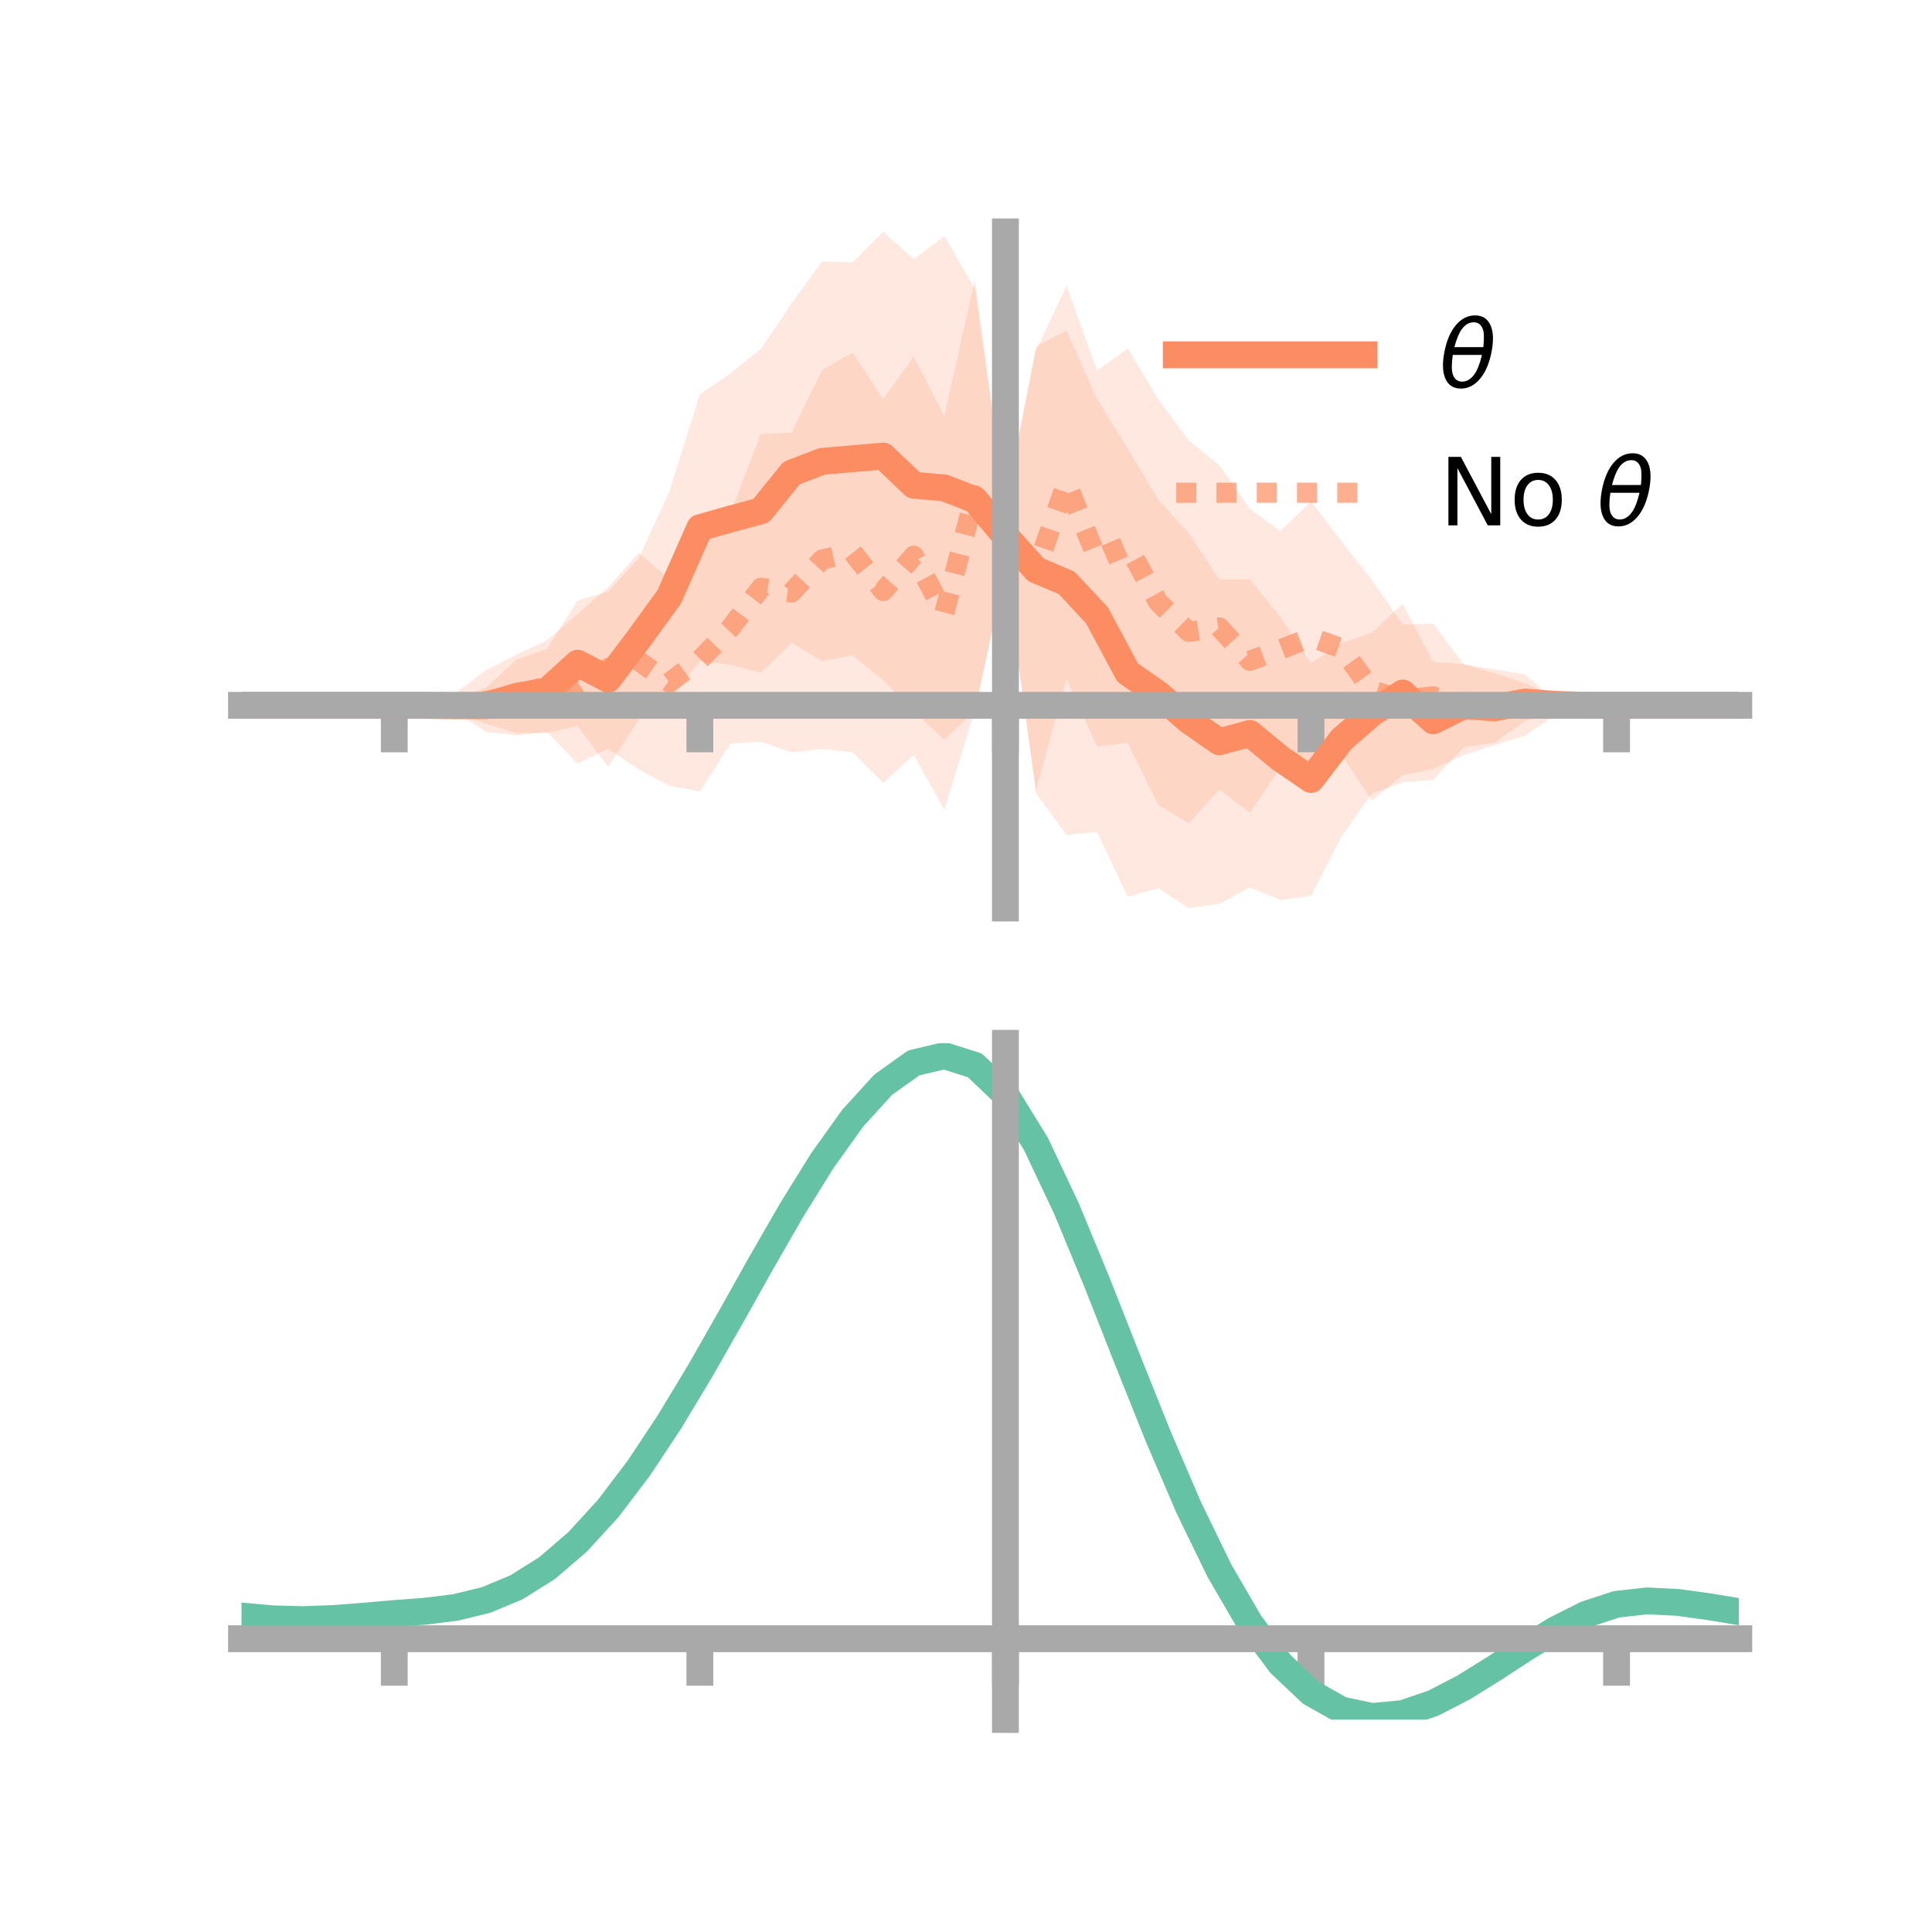 <?xml version="1.0" encoding="utf-8" standalone="no"?>
<!DOCTYPE svg PUBLIC "-//W3C//DTD SVG 1.1//EN"
  "http://www.w3.org/Graphics/SVG/1.1/DTD/svg11.dtd">
<!-- Created with matplotlib (https://matplotlib.org/) -->
<svg height="144pt" version="1.1" viewBox="0 0 144 144" width="144pt" xmlns="http://www.w3.org/2000/svg" xmlns:xlink="http://www.w3.org/1999/xlink">
 <defs>
  <style type="text/css">*{stroke-linecap:butt;stroke-linejoin:round;}</style>
 </defs>
 <g id="figure_1">
  <g id="patch_1">
   <path d="M 0 144 
L 144 144 
L 144 0 
L 0 0 
z
" style="fill:none;"/>
  </g>
  <g id="axes_1">
   <g id="patch_2">
    <path d="M 18 67.68 
L 129.6 67.68 
L 129.6 17.28 
L 18 17.28 
z
" style="fill:none;"/>
   </g>
   <g id="PolyCollection_1">
    <path clip-path="url(#pcfee4e8be3)" d="M 18 52.572 
L 18 52.572 
L 20.278 52.572 
L 22.555 52.572 
L 24.833 52.572 
L 27.11 52.572 
L 29.388 52.572 
L 31.665 52.559 
L 33.943 52.087 
L 36.22 51.253 
L 38.498 49.162 
L 40.776 48.363 
L 43.053 44.755 
L 45.331 44.089 
L 47.608 41.605 
L 49.886 36.657 
L 52.163 29.378 
L 54.441 27.833 
L 56.718 26.004 
L 58.996 22.623 
L 61.273 19.493 
L 63.551 19.548 
L 65.829 17.28 
L 68.106 19.313 
L 70.384 17.597 
L 72.661 21.524 
L 74.939 37.575 
L 77.216 25.83 
L 79.494 24.638 
L 81.771 29.745 
L 84.049 33.431 
L 86.327 37.235 
L 88.604 39.733 
L 90.882 43.2 
L 93.159 43.183 
L 95.437 46 
L 97.714 49.419 
L 99.992 47.922 
L 102.269 47.152 
L 104.547 45.003 
L 106.824 49.337 
L 109.102 49.498 
L 111.38 50.175 
L 113.657 50.912 
L 115.935 51.931 
L 118.212 52.565 
L 120.49 52.572 
L 122.767 52.572 
L 125.045 52.572 
L 127.322 52.572 
L 129.6 52.572 
L 129.6 52.572 
L 129.6 52.572 
L 127.322 52.572 
L 125.045 52.572 
L 122.767 52.572 
L 120.49 52.572 
L 118.212 52.582 
L 115.935 53.068 
L 113.657 53.746 
L 111.38 55.349 
L 109.102 55.684 
L 106.824 58.116 
L 104.547 58.306 
L 102.269 59.142 
L 99.992 62.331 
L 97.714 66.781 
L 95.437 67.076 
L 93.159 66.146 
L 90.882 67.37 
L 88.604 67.68 
L 86.327 66.207 
L 84.049 66.832 
L 81.771 62.007 
L 79.494 62.233 
L 77.216 59.119 
L 74.939 42.334 
L 72.661 52.976 
L 70.384 55.136 
L 68.106 53.013 
L 65.829 50.703 
L 63.551 48.834 
L 61.273 49.279 
L 58.996 47.901 
L 56.718 50.143 
L 54.441 49.541 
L 52.163 49.285 
L 49.886 52.291 
L 47.608 53.625 
L 45.331 57.155 
L 43.053 54.108 
L 40.776 54.631 
L 38.498 54.639 
L 36.22 53.931 
L 33.943 53.115 
L 31.665 52.58 
L 29.388 52.572 
L 27.11 52.572 
L 24.833 52.572 
L 22.555 52.572 
L 20.278 52.572 
L 18 52.572 
z
" style="fill:#fc8d62;fill-opacity:0.2;"/>
   </g>
   <g id="PolyCollection_2">
    <path clip-path="url(#pcfee4e8be3)" d="M 18 52.572 
L 18 52.572 
L 20.278 52.572 
L 22.555 52.572 
L 24.833 52.572 
L 27.11 52.572 
L 29.388 52.572 
L 31.665 52.032 
L 33.943 51.68 
L 36.22 49.948 
L 38.498 48.793 
L 40.776 47.71 
L 43.053 45.765 
L 45.331 43.779 
L 47.608 41.202 
L 49.886 43.165 
L 52.163 39.376 
L 54.441 38.214 
L 56.718 32.343 
L 58.996 32.243 
L 61.273 27.586 
L 63.551 26.273 
L 65.829 29.758 
L 68.106 26.572 
L 70.384 31.014 
L 72.661 20.883 
L 74.939 37.599 
L 77.216 26.131 
L 79.494 21.3 
L 81.771 27.633 
L 84.049 25.971 
L 86.327 29.775 
L 88.604 32.823 
L 90.882 34.68 
L 93.159 37.934 
L 95.437 39.585 
L 97.714 37.38 
L 99.992 40.353 
L 102.269 43.252 
L 104.547 46.541 
L 106.824 46.477 
L 109.102 49.532 
L 111.38 49.884 
L 113.657 50.279 
L 115.935 52.21 
L 118.212 51.687 
L 120.49 52.572 
L 122.767 52.572 
L 125.045 52.572 
L 127.322 52.572 
L 129.6 52.572 
L 129.6 52.572 
L 129.6 52.572 
L 127.322 52.572 
L 125.045 52.572 
L 122.767 52.572 
L 120.49 52.572 
L 118.212 53.243 
L 115.935 53.285 
L 113.657 54.834 
L 111.38 55.529 
L 109.102 56.274 
L 106.824 57.318 
L 104.547 57.76 
L 102.269 59.671 
L 99.992 56.279 
L 97.714 57.641 
L 95.437 57.222 
L 93.159 60.575 
L 90.882 58.846 
L 88.604 61.368 
L 86.327 59.983 
L 84.049 55.356 
L 81.771 55.647 
L 79.494 50.609 
L 77.216 58.904 
L 74.939 42.508 
L 72.661 52.943 
L 70.384 60.355 
L 68.106 56.268 
L 65.829 58.342 
L 63.551 56.073 
L 61.273 55.825 
L 58.996 56.069 
L 56.718 55.279 
L 54.441 55.424 
L 52.163 58.987 
L 49.886 58.572 
L 47.608 57.338 
L 45.331 55.802 
L 43.053 56.911 
L 40.776 54.547 
L 38.498 54.794 
L 36.22 54.552 
L 33.943 53.024 
L 31.665 53.278 
L 29.388 52.572 
L 27.11 52.572 
L 24.833 52.572 
L 22.555 52.572 
L 20.278 52.572 
L 18 52.572 
z
" style="fill:#fc8d62;fill-opacity:0.2;"/>
   </g>
   <g id="matplotlib.axis_1">
    <g id="xtick_1">
     <g id="line2d_1">
      <defs>
       <path d="M 0 0 
L 0 3.5 
" id="mac7b1cb8b1" style="stroke:#a9a9a9;stroke-width:2;"/>
      </defs>
      <g>
       <use style="fill:#a9a9a9;stroke:#a9a9a9;stroke-width:2;" x="29.388" xlink:href="#mac7b1cb8b1" y="52.572"/>
      </g>
     </g>
    </g>
    <g id="xtick_2">
     <g id="line2d_2">
      <g>
       <use style="fill:#a9a9a9;stroke:#a9a9a9;stroke-width:2;" x="52.163" xlink:href="#mac7b1cb8b1" y="52.572"/>
      </g>
     </g>
    </g>
    <g id="xtick_3">
     <g id="line2d_3">
      <g>
       <use style="fill:#a9a9a9;stroke:#a9a9a9;stroke-width:2;" x="74.939" xlink:href="#mac7b1cb8b1" y="52.572"/>
      </g>
     </g>
    </g>
    <g id="xtick_4">
     <g id="line2d_4">
      <g>
       <use style="fill:#a9a9a9;stroke:#a9a9a9;stroke-width:2;" x="97.714" xlink:href="#mac7b1cb8b1" y="52.572"/>
      </g>
     </g>
    </g>
    <g id="xtick_5">
     <g id="line2d_5">
      <g>
       <use style="fill:#a9a9a9;stroke:#a9a9a9;stroke-width:2;" x="120.49" xlink:href="#mac7b1cb8b1" y="52.572"/>
      </g>
     </g>
    </g>
   </g>
   <g id="matplotlib.axis_2"/>
   <g id="line2d_6">
    <path clip-path="url(#pcfee4e8be3)" d="M 18 52.572 
L 20.278 52.572 
L 22.555 52.572 
L 24.833 52.572 
L 27.11 52.572 
L 29.388 52.572 
L 31.665 52.57 
L 33.943 52.601 
L 36.22 52.592 
L 38.498 51.9 
L 40.776 51.497 
L 43.053 49.431 
L 45.331 50.622 
L 47.608 47.615 
L 49.886 44.474 
L 52.163 39.332 
L 54.441 38.687 
L 56.718 38.074 
L 58.996 35.262 
L 61.273 34.386 
L 63.551 34.191 
L 65.829 33.991 
L 68.106 36.163 
L 70.384 36.367 
L 72.661 37.25 
L 74.939 39.955 
L 77.216 42.474 
L 79.494 43.435 
L 81.771 45.876 
L 84.049 50.131 
L 86.327 51.721 
L 88.604 53.706 
L 90.882 55.285 
L 93.159 54.665 
L 95.437 56.538 
L 97.714 58.1 
L 99.992 55.126 
L 102.269 53.147 
L 104.547 51.654 
L 106.824 53.726 
L 109.102 52.591 
L 111.38 52.762 
L 113.657 52.329 
L 115.935 52.499 
L 118.212 52.573 
L 120.49 52.572 
L 122.767 52.572 
L 125.045 52.572 
L 127.322 52.572 
L 129.6 52.572 
" style="fill:none;stroke:#fc8d62;stroke-linecap:square;stroke-width:2;"/>
   </g>
   <g id="line2d_7">
    <path clip-path="url(#pcfee4e8be3)" d="M 18 52.572 
L 20.278 52.572 
L 22.555 52.572 
L 24.833 52.572 
L 27.11 52.572 
L 29.388 52.572 
L 31.665 52.655 
L 33.943 52.352 
L 36.22 52.25 
L 38.498 51.793 
L 40.776 51.128 
L 43.053 51.338 
L 45.331 49.791 
L 47.608 49.27 
L 49.886 50.869 
L 52.163 49.182 
L 54.441 46.819 
L 56.718 43.811 
L 58.996 44.156 
L 61.273 41.705 
L 63.551 41.173 
L 65.829 44.05 
L 68.106 41.42 
L 70.384 45.685 
L 72.661 36.913 
L 74.939 40.053 
L 77.216 42.518 
L 79.494 35.954 
L 81.771 41.64 
L 84.049 40.664 
L 86.327 44.879 
L 88.604 47.096 
L 90.882 46.763 
L 93.159 49.254 
L 95.437 48.403 
L 97.714 47.51 
L 99.992 48.316 
L 102.269 51.462 
L 104.547 52.15 
L 106.824 51.898 
L 109.102 52.903 
L 111.38 52.707 
L 113.657 52.556 
L 115.935 52.747 
L 118.212 52.465 
L 120.49 52.572 
L 122.767 52.572 
L 125.045 52.572 
L 127.322 52.572 
L 129.6 52.572 
" style="fill:none;stroke:#fc8d62;stroke-dasharray:1.5,1.5;stroke-dashoffset:0;stroke-opacity:0.7;stroke-width:1.5;"/>
   </g>
   <g id="patch_3">
    <path d="M 74.939 67.68 
L 74.939 17.28 
" style="fill:none;stroke:#a9a9a9;stroke-linecap:square;stroke-linejoin:miter;stroke-width:2;"/>
   </g>
   <g id="patch_4">
    <path d="M 129.6 67.68 
L 129.6 17.28 
" style="fill:none;"/>
   </g>
   <g id="patch_5">
    <path d="M 18 52.572 
L 129.6 52.572 
" style="fill:none;stroke:#a9a9a9;stroke-linecap:square;stroke-linejoin:miter;stroke-width:2;"/>
   </g>
   <g id="patch_6">
    <path d="M 18 17.28 
L 129.6 17.28 
" style="fill:none;"/>
   </g>
   <g id="legend_1">
    <g id="line2d_8">
     <path d="M 87.67 26.449 
L 101.67 26.449 
" style="fill:none;stroke:#fc8d62;stroke-linecap:square;stroke-width:2;"/>
    </g>
    <g id="line2d_9"/>
    <g id="text_1">
     <!-- $\theta$ -->
     <g transform="translate(107.27 28.899)scale(0.07 -0.07)">
      <defs>
       <path d="M 45.516 34.672 
L 14.453 34.672 
Q 12.359 20.062 14.5 13.875 
Q 17.188 6.25 24.469 6.25 
Q 31.781 6.25 37.359 13.922 
Q 42.234 20.656 45.516 34.672 
z
M 47.016 42.969 
Q 48.344 56.844 46.625 61.719 
Q 43.953 69.438 36.766 69.438 
Q 29.297 69.438 23.828 61.812 
Q 19.531 55.672 16.156 42.969 
z
M 38.188 76.766 
Q 49.906 76.766 54.594 66.406 
Q 59.281 56.109 55.719 37.844 
Q 52.203 19.625 43.453 9.281 
Q 34.766 -1.125 23.047 -1.125 
Q 11.281 -1.125 6.641 9.281 
Q 2 19.625 5.516 37.844 
Q 9.078 56.109 17.719 66.406 
Q 26.422 76.766 38.188 76.766 
z
" id="DejaVuSans-Oblique-952"/>
      </defs>
      <use transform="translate(0 0.234)" xlink:href="#DejaVuSans-Oblique-952"/>
     </g>
    </g>
    <g id="line2d_10">
     <path d="M 87.67 36.724 
L 101.67 36.724 
" style="fill:none;stroke:#fc8d62;stroke-dasharray:1.5,1.5;stroke-dashoffset:0;stroke-opacity:0.7;stroke-width:1.5;"/>
    </g>
    <g id="line2d_11"/>
    <g id="text_2">
     <!-- No $\theta$ -->
     <g transform="translate(107.27 39.174)scale(0.07 -0.07)">
      <defs>
       <path d="M 9.812 72.906 
L 23.094 72.906 
L 55.422 11.922 
L 55.422 72.906 
L 64.984 72.906 
L 64.984 0 
L 51.703 0 
L 19.391 60.984 
L 19.391 0 
L 9.812 0 
z
" id="DejaVuSans-78"/>
       <path d="M 30.609 48.391 
Q 23.391 48.391 19.188 42.75 
Q 14.984 37.109 14.984 27.297 
Q 14.984 17.484 19.156 11.844 
Q 23.344 6.203 30.609 6.203 
Q 37.797 6.203 41.984 11.859 
Q 46.188 17.531 46.188 27.297 
Q 46.188 37.016 41.984 42.703 
Q 37.797 48.391 30.609 48.391 
z
M 30.609 56 
Q 42.328 56 49.016 48.375 
Q 55.719 40.766 55.719 27.297 
Q 55.719 13.875 49.016 6.219 
Q 42.328 -1.422 30.609 -1.422 
Q 18.844 -1.422 12.172 6.219 
Q 5.516 13.875 5.516 27.297 
Q 5.516 40.766 12.172 48.375 
Q 18.844 56 30.609 56 
z
" id="DejaVuSans-111"/>
       <path id="DejaVuSans-32"/>
      </defs>
      <use transform="translate(0 0.234)" xlink:href="#DejaVuSans-78"/>
      <use transform="translate(74.805 0.234)" xlink:href="#DejaVuSans-111"/>
      <use transform="translate(135.986 0.234)" xlink:href="#DejaVuSans-32"/>
      <use transform="translate(167.773 0.234)" xlink:href="#DejaVuSans-Oblique-952"/>
     </g>
    </g>
   </g>
  </g>
  <g id="axes_2">
   <g id="patch_7">
    <path d="M 18 128.16 
L 129.6 128.16 
L 129.6 77.76 
L 18 77.76 
z
" style="fill:none;"/>
   </g>
   <g id="PolyCollection_3">
    <path clip-path="url(#p2f9827f6fe)" d="M 18 120.488 
L 18 120.405 
L 20.278 120.625 
L 22.555 120.688 
L 24.833 120.602 
L 27.11 120.417 
L 29.388 120.211 
L 31.665 120.036 
L 33.943 119.75 
L 36.22 119.191 
L 38.498 118.232 
L 40.776 116.78 
L 43.053 114.785 
L 45.331 112.238 
L 47.608 109.171 
L 49.886 105.655 
L 52.163 101.788 
L 54.441 97.701 
L 56.718 93.549 
L 58.996 89.505 
L 61.273 85.758 
L 63.551 82.508 
L 65.829 79.958 
L 68.106 78.309 
L 70.384 77.76 
L 72.661 78.5 
L 74.939 80.698 
L 77.216 84.443 
L 79.494 89.334 
L 81.771 94.921 
L 84.049 100.784 
L 86.327 106.558 
L 88.604 111.94 
L 90.882 116.699 
L 93.159 120.669 
L 95.437 123.756 
L 97.714 125.932 
L 99.992 127.224 
L 102.269 127.711 
L 104.547 127.506 
L 106.824 126.747 
L 109.102 125.59 
L 111.38 124.199 
L 113.657 122.736 
L 115.935 121.361 
L 118.212 120.228 
L 120.49 119.488 
L 122.767 119.237 
L 125.045 119.356 
L 127.322 119.679 
L 129.6 120.065 
L 129.6 120.174 
L 129.6 120.174 
L 127.322 119.814 
L 125.045 119.511 
L 122.767 119.404 
L 120.49 119.661 
L 118.212 120.41 
L 115.935 121.569 
L 113.657 122.987 
L 111.38 124.503 
L 109.102 125.945 
L 106.824 127.144 
L 104.547 127.934 
L 102.269 128.16 
L 99.992 127.69 
L 97.714 126.421 
L 95.437 124.29 
L 93.159 121.277 
L 90.882 117.416 
L 88.604 112.795 
L 86.327 107.571 
L 84.049 101.966 
L 81.771 96.27 
L 79.494 90.84 
L 77.216 86.084 
L 74.939 82.444 
L 72.661 80.315 
L 70.384 79.603 
L 68.106 80.138 
L 65.829 81.732 
L 63.551 84.19 
L 61.273 87.314 
L 58.996 90.908 
L 56.718 94.781 
L 54.441 98.751 
L 52.163 102.653 
L 49.886 106.342 
L 47.608 109.696 
L 45.331 112.622 
L 43.053 115.059 
L 40.776 116.978 
L 38.498 118.387 
L 36.22 119.325 
L 33.943 119.872 
L 31.665 120.149 
L 29.388 120.314 
L 27.11 120.505 
L 24.833 120.672 
L 22.555 120.746 
L 20.278 120.687 
L 18 120.488 
z
" style="fill:#66c2a5;fill-opacity:0.2;"/>
   </g>
   <g id="matplotlib.axis_3">
    <g id="xtick_6">
     <g id="line2d_12">
      <g>
       <use style="fill:#a9a9a9;stroke:#a9a9a9;stroke-width:2;" x="29.388" xlink:href="#mac7b1cb8b1" y="122.141"/>
      </g>
     </g>
    </g>
    <g id="xtick_7">
     <g id="line2d_13">
      <g>
       <use style="fill:#a9a9a9;stroke:#a9a9a9;stroke-width:2;" x="52.163" xlink:href="#mac7b1cb8b1" y="122.141"/>
      </g>
     </g>
    </g>
    <g id="xtick_8">
     <g id="line2d_14">
      <g>
       <use style="fill:#a9a9a9;stroke:#a9a9a9;stroke-width:2;" x="74.939" xlink:href="#mac7b1cb8b1" y="122.141"/>
      </g>
     </g>
    </g>
    <g id="xtick_9">
     <g id="line2d_15">
      <g>
       <use style="fill:#a9a9a9;stroke:#a9a9a9;stroke-width:2;" x="97.714" xlink:href="#mac7b1cb8b1" y="122.141"/>
      </g>
     </g>
    </g>
    <g id="xtick_10">
     <g id="line2d_16">
      <g>
       <use style="fill:#a9a9a9;stroke:#a9a9a9;stroke-width:2;" x="120.49" xlink:href="#mac7b1cb8b1" y="122.141"/>
      </g>
     </g>
    </g>
   </g>
   <g id="matplotlib.axis_4"/>
   <g id="line2d_17">
    <path clip-path="url(#p2f9827f6fe)" d="M 18 120.446 
L 20.278 120.656 
L 22.555 120.717 
L 24.833 120.637 
L 27.11 120.461 
L 29.388 120.263 
L 31.665 120.093 
L 33.943 119.811 
L 36.22 119.258 
L 38.498 118.309 
L 40.776 116.879 
L 43.053 114.922 
L 45.331 112.43 
L 47.608 109.434 
L 49.886 105.998 
L 52.163 102.221 
L 54.441 98.226 
L 56.718 94.165 
L 58.996 90.207 
L 61.273 86.536 
L 63.551 83.349 
L 65.829 80.845 
L 68.106 79.224 
L 70.384 78.682 
L 72.661 79.407 
L 74.939 81.571 
L 77.216 85.264 
L 79.494 90.087 
L 81.771 95.596 
L 84.049 101.375 
L 86.327 107.064 
L 88.604 112.368 
L 90.882 117.057 
L 93.159 120.973 
L 95.437 124.023 
L 97.714 126.176 
L 99.992 127.457 
L 102.269 127.935 
L 104.547 127.72 
L 106.824 126.946 
L 109.102 125.768 
L 111.38 124.351 
L 113.657 122.862 
L 115.935 121.465 
L 118.212 120.319 
L 120.49 119.574 
L 122.767 119.321 
L 125.045 119.433 
L 127.322 119.746 
L 129.6 120.12 
" style="fill:none;stroke:#66c2a5;stroke-linecap:square;stroke-width:2;"/>
   </g>
   <g id="patch_8">
    <path d="M 74.939 128.16 
L 74.939 77.76 
" style="fill:none;stroke:#a9a9a9;stroke-linecap:square;stroke-linejoin:miter;stroke-width:2;"/>
   </g>
   <g id="patch_9">
    <path d="M 129.6 128.16 
L 129.6 77.76 
" style="fill:none;"/>
   </g>
   <g id="patch_10">
    <path d="M 18 122.141 
L 129.6 122.141 
" style="fill:none;stroke:#a9a9a9;stroke-linecap:square;stroke-linejoin:miter;stroke-width:2;"/>
   </g>
   <g id="patch_11">
    <path d="M 18 77.76 
L 129.6 77.76 
" style="fill:none;"/>
   </g>
  </g>
 </g>
 <defs>
  <clipPath id="pcfee4e8be3">
   <rect height="50.4" width="111.6" x="18" y="17.28"/>
  </clipPath>
  <clipPath id="p2f9827f6fe">
   <rect height="50.4" width="111.6" x="18" y="77.76"/>
  </clipPath>
 </defs>
</svg>
